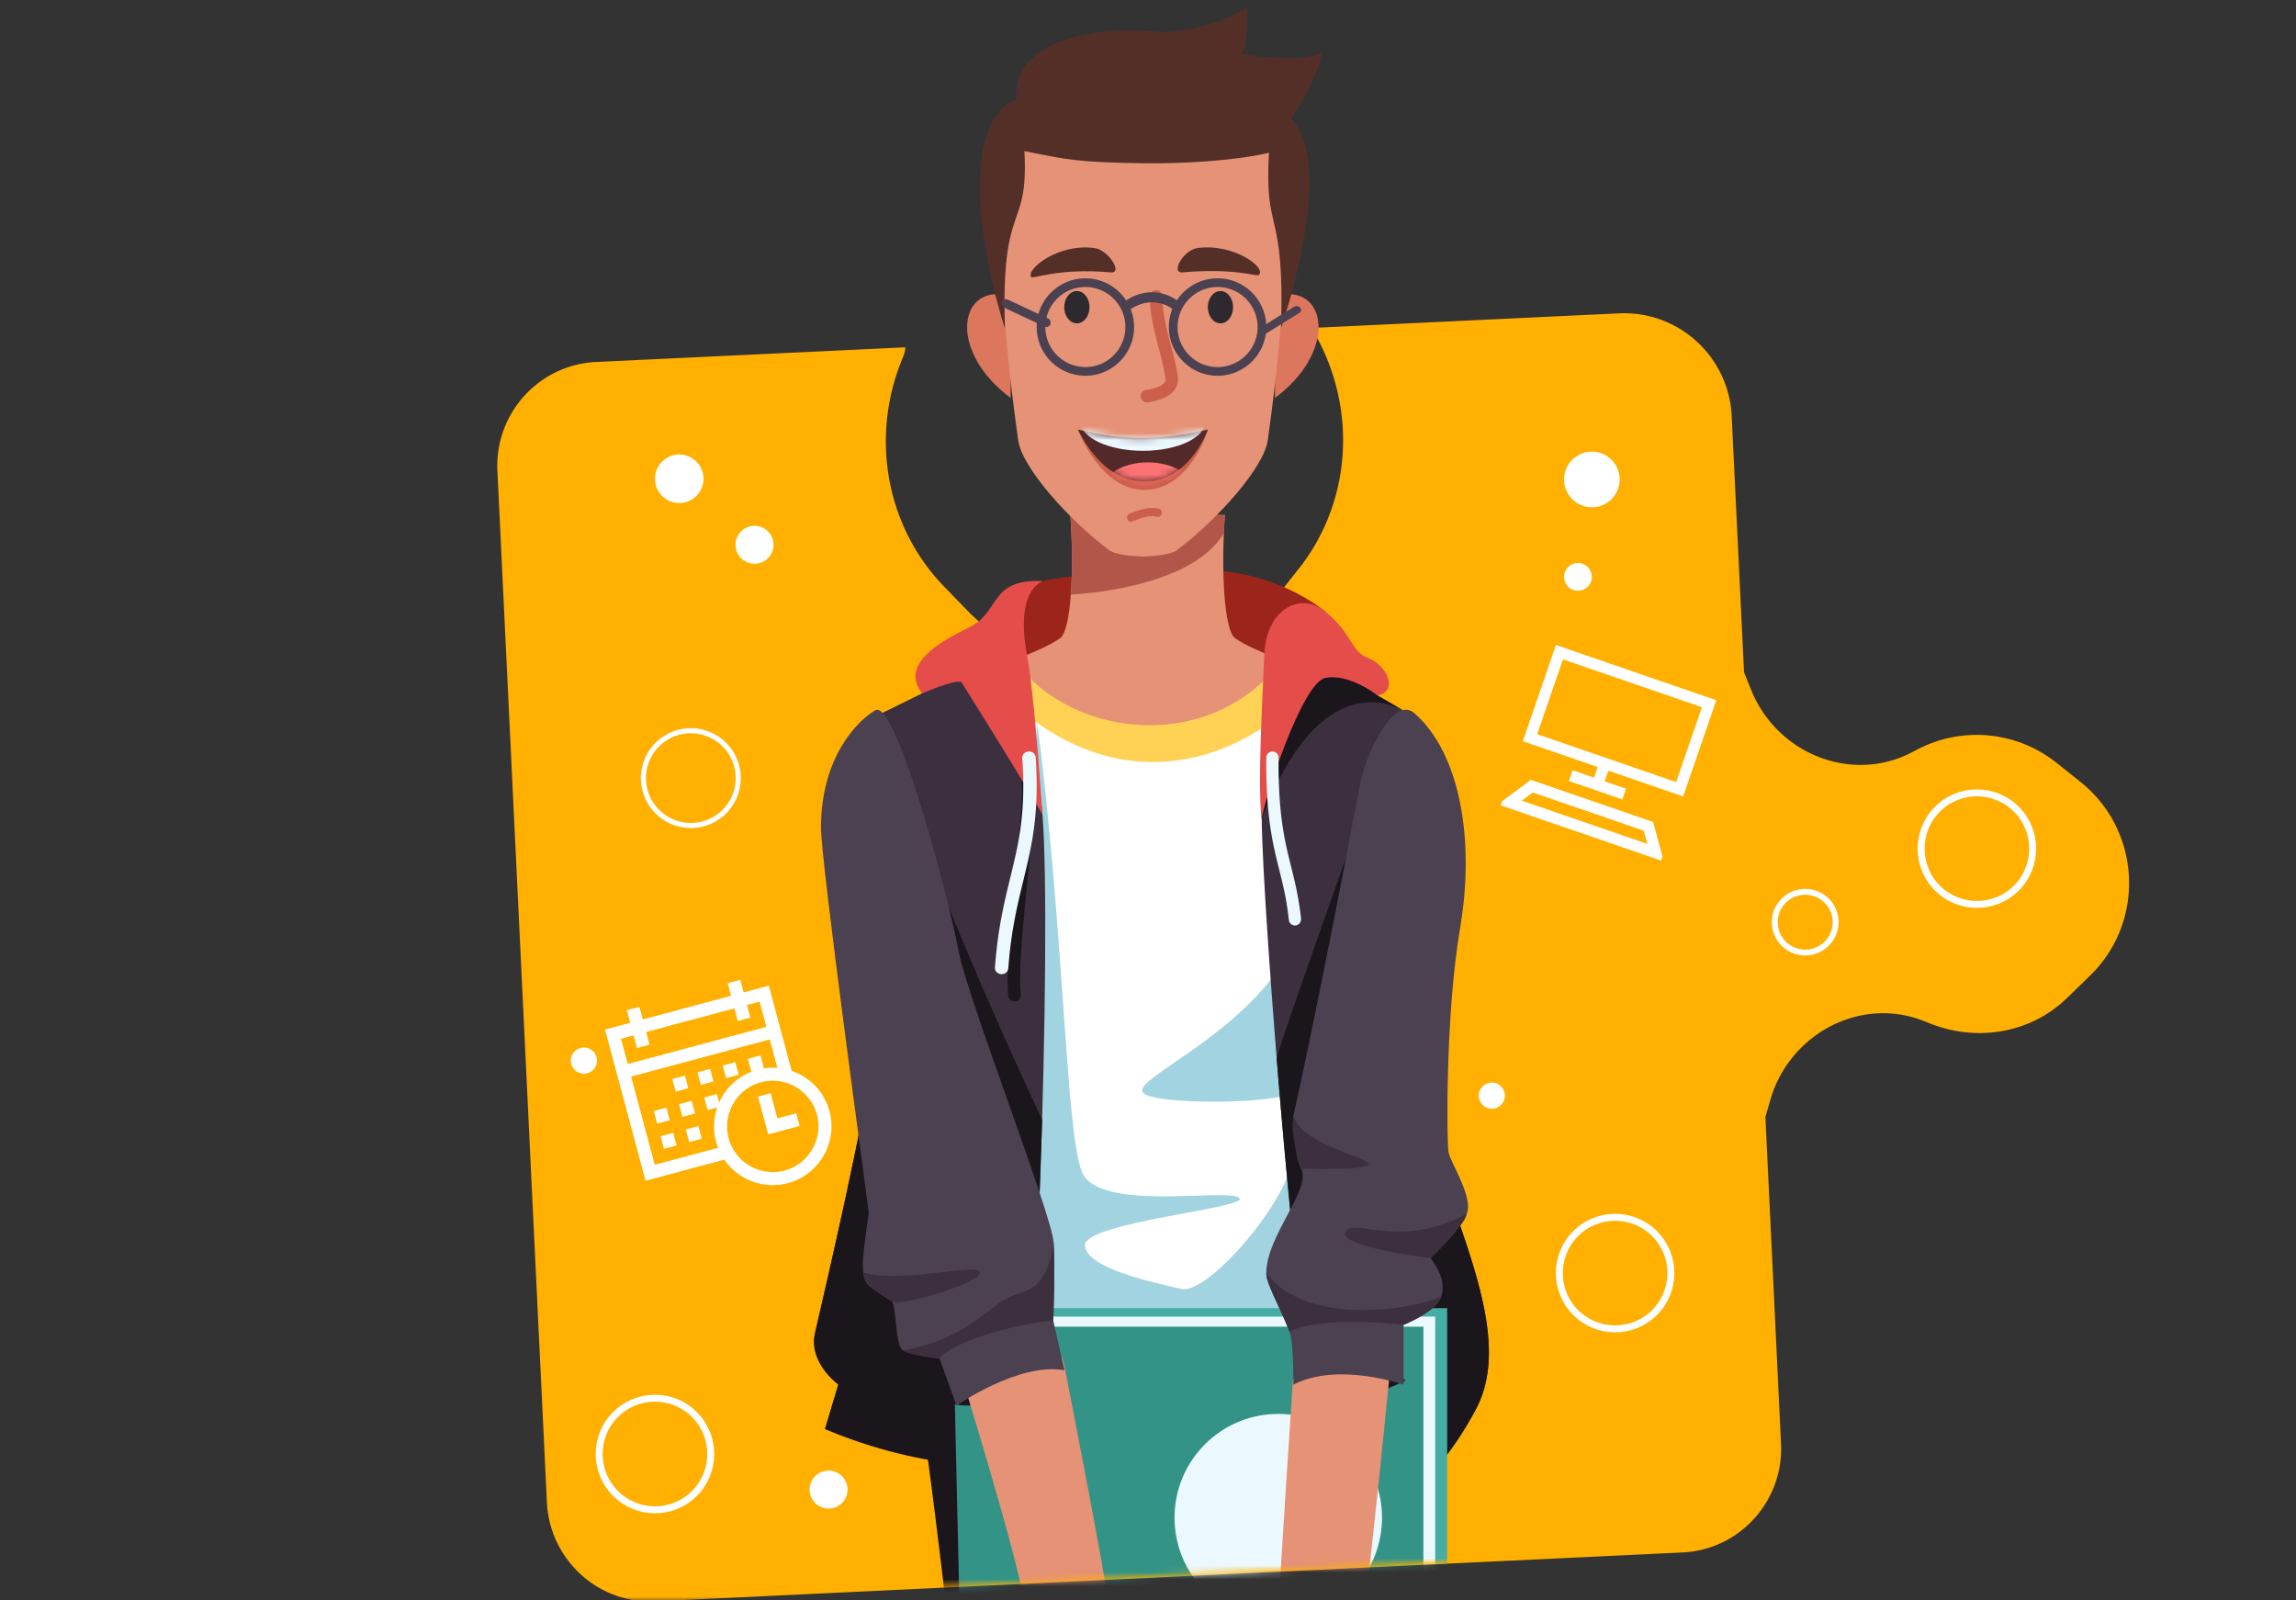 <svg width="330" height="230" viewBox="0 0 330 230" xmlns="http://www.w3.org/2000/svg" xmlns:xlink="http://www.w3.org/1999/xlink">
    <rect x="0" y="0" width="330" height="230" fill="#333333" stroke="none"/>
    <defs>
        <path id="a" d="M0 0h330v230H0z"/>
        <path id="c" d="m0 0 36.728 233.533 143.17-7.03L215.388 0z"/>
        <path d="M0 0c6.917 1.713 11.9 1.528 18.655 0 0 0-2.548 7.47-9.126 7.47C3.184 7.474 0 0 0 0z" id="e"/>
        <path d="M0 0c6.917 1.713 11.9 1.528 18.655 0 0 0-2.548 7.47-9.126 7.47C3.184 7.474 0 0 0 0z" id="g"/>
    </defs>
    <g fill="none" fill-rule="evenodd">
        <mask id="b" fill="#fff">
            <use xlink:href="#a"/>
        </mask>
        <g mask="url(#b)">
            <g transform="translate(57.407 -3.533)">
                <path d="M239.663 146.982c-5.347 5.168-13.221 6.37-20.08 3.472l-.951-.365c-9.003-3.238-18.826 2.19-21.557 11.388l-.746 2.57 2.247 46.96c.4 8.243-5.953 15.26-14.168 15.638l-147.623 7.028c-8.21.395-15.187-5.993-15.587-14.237L14.084 71.21c-.4-8.244 5.953-15.26 14.164-15.655l44.472-2.109a4.657 4.657 0 0 1-.243 1.186c-.058.105-.095.222-.149.343-4.708 11.29-2.408 24.141 5.854 32.746l3.179 3.283a29.9 29.9 0 0 0 23.01 9.18c8.614-.404 16.655-4.54 22.037-11.312l2.85-3.6c7.4-9.336 8.444-22.335 2.678-33.127-.065-.105-.114-.215-.184-.337a4.14 4.14 0 0 1-.349-1.157l43.897-2.085c8.527-.397 15.795 6.209 16.186 14.792l1.777 36.804 1.016 2.506c3.575 8.926 13.907 13.358 22.574 9.254.323-.164.663-.333.97-.492a18.4 18.4 0 0 1 20.377 1.756l3.448 2.746c8.695 6.974 9.349 20.051 1.327 27.83l-3.312 3.22z" fill="#FFB000"/>
                <mask id="d" fill="#fff">
                    <use xlink:href="#c"/>
                </mask>
                <g mask="url(#d)">
                    <g transform="translate(59.593 4.533)">
                        <g fill-rule="nonzero">
                            <path d="M15.71 204.687c.461 1.266 3.071 23.424 3.071 23.424s66.94 4.69 66.299 3.77c-.636-.921-2.644-27.194-2.644-27.194H15.71z" fill="#1B161C"/>
                            <path d="M73.535 86.936c-6.356-5.066-16.002-7.24-22.837-5.256-4.54 1.318-9.001-1.141-17.867.821-3.947.873-4.16 13.296-4.16 13.296h40.015l4.849-8.861z" fill="#9B241B"/>
                            <path d="M60.552 90.748c-1.625-1.097-2.065-9.812-1.503-17.744H36.84c.562 7.932.122 16.647-1.503 17.744-2.945 1.993-7.807 3.402-16.65 7.267 9.863 8 20.833 11.148 29.258 10.875 8.422.268 19.396-2.874 29.255-10.875-8.84-3.865-13.702-5.278-16.647-7.267z" fill="#E59276"/>
                            <path d="M58.901 75.624c.04-.878.087-1.755.148-2.624H36.84c.283 3.968.314 8.13.07 11.438 0 .004 17.121-.627 21.992-8.814z" fill="#B25649"/>
                            <path d="M28.666 93.904c11.293 14.303 30.906 11.399 38.556 0l12.116 4.833-2.14 107.852-58.513-1.509V98.015l9.981-4.111z" fill="#FFF"/>
                            <path d="M32.095 102.895c3.934 30.967 4.06 58.584 6.391 64.48 2.33 5.896 20.607 2.334 22.598 3.76 1.986 1.427-22.35 3.506-22.145 6.856.205 3.35 10.003 5.342 13.837 6.246 3.834.903 15.34-12.626 15.906-18.561.566-5.935 2.662 32.523 2.662 32.523L27.207 188.17l4.888-85.275z" fill="#A2D3E0"/>
                            <path d="M66.377 138.85c-7.38 9.972-20.162 15.194-19.156 17.091 1.01 1.898 19.653 1.807 21.456 0 1.808-1.806-2.3-17.091-2.3-17.091z" fill="#A2D3E0"/>
                            <path d="M24.179 95.702c21.979 24.79 44.394 7.24 48.023.186l-4.98-1.988c-9.828 13.153-29.677 11.71-38.556 0l-4.487 1.802z" fill="#FFD255"/>
                            <path d="m15.531 98.646-6.54 3.224s1.199 34.365 0 45.284C7.795 158.072 1.099 186.324.14 190.6c-.958 4.275 3.35 7.361 3.35 7.361l-1.912 6.41s23.796 5.698 27.094 4.984c3.298-.713 5.506-76.95 4.16-93.298s-9.563-29.359-17.3-17.411zM81.015 98.966l5.633 3.268s-1.084 31.87-.126 48.961c.959 17.092 15.553 37.274 8.613 50.332-6.94 13.059-17.832 20.416-21.6 8.308-3.764-12.107-9.101-80.175-9.188-93.143-.087-12.967 6.73-22.473 9.188-22.71 2.453-.242 7.48 4.984 7.48 4.984z" fill="#3D303E"/>
                            <path d="M64.343 116.688c7.859-20.8 17.923-16.815 20.123-15.721l-3.455-2.001s-8.983-7.28-10.656-5.222c-1.673 2.053-6.239 16.486-6.012 22.944zM17.09 123.773s-3.32 5.662-7.65 15.025c-.078 3.367-.222 6.285-.448 8.356-1.198 10.918-7.894 39.17-8.853 43.446-.958 4.275 3.35 7.361 3.35 7.361l-1.912 6.41s14.133 6.41 27.094 4.984c1.903-.207 3.393-25.153 4.112-49.467a659.064 659.064 0 0 1-15.692-36.115zM77.922 118.192s-11.493 32.1-11.423 33.012c1.917 23.653 4.762 51.322 7.032 58.627 3.764 12.107 14.66 4.746 21.595-8.308 6.94-13.059-7.654-33.236-8.613-50.332-.305-5.455-.4-12.415-.392-19.365-4.657-8.209-8.199-13.634-8.199-13.634zM28.814 142.913a.907.907 0 0 1-.901-.804c-.38-3.44.352-10.75 1.063-17.817.557-5.577 1.089-10.841.858-12.549a.902.902 0 0 1 .78-1.011.904.904 0 0 1 1.02.773c.256 1.915-.258 7.033-.855 12.964-.666 6.652-1.424 14.19-1.063 17.446a.907.907 0 0 1-.801.994c-.035.004-.07.004-.1.004z" fill="#1B161C"/>
                            <path d="M64.343 116.688c-.637-4.746.139-17.86.387-23.809.249-5.947 4.906-9.111 8.8-5.947 3.891 3.164 3.573 5.697 6.126 6.648 2.553.95 4.452 4.66 1.355 5.381 0 0-4.034-3.19-7.48-2.546-3.442.649-8.866 17.744-9.188 20.273z" fill="#E54D4A"/>
                            <g fill="#E54D4A">
                                <path d="M32.827 116.057c-.388-5.382-1.198-17.394-2.226-22.94-1.029-5.546-.257-9.345 2.226-10.612-7.724-.315-5.973 4.431-10.517 6.648-4.544 2.218-9.933 5.382-6.779 9.497 0 0 4.44-1.94 5.629-1.655.004 0 10.142 16.214 11.667 19.062z"/>
                            </g>
                        </g>
                        <path d="M67.123 41.346c6.706-1.076 7.956 8.296-.877 14.849 0 0 0-12.835.877-14.85zM27.39 41.346c-6.707-1.076-7.957 8.296.877 14.849 0 0-.005-12.835-.877-14.85z" fill="#DC765D" fill-rule="nonzero"/>
                        <path d="M67.5 20.12c-8.313-4.621-14.242-4.036-20.222-4.281-5.985.245-11.914-.34-20.223 4.281-.937 19.32 1.289 34.737 2.277 42.108.537 3.98 7.274 11.462 13.044 15.817.829.628 2.844.865 4.902.955 2.053-.09 4.068-.327 4.902-.955 5.77-4.355 12.51-11.833 13.044-15.817.992-7.367 3.218-22.788 2.277-42.108z" fill="#E59276" fill-rule="nonzero"/>
                        <path d="M37.95 60.82c6.918 1.967 11.901 1.756 18.655 0 0 0-2.548 8.58-9.125 8.58-6.346 0-9.53-8.58-9.53-8.58z" fill="#CC5F4A" fill-rule="nonzero"/>
                        <path d="M27.437 46.217c-4.696-14.957-5.439-30.378 1.693-32.908C27.377-1.471 67.728 1.29 66.581 14.65c9.547 3.821 1.478 28.825.542 31.48.537-17.616-2.424-13.12-1.74-25.18-4.756 1.148-12.391 1.592-18.105 1.51-9.504-.138-10.952-.525-17.04-1.743.628 11.816-3.41 6.725-2.8 25.499z" fill="#542F28" fill-rule="nonzero"/>
                        <path d="M56.597 43.149c0-1.278.812-2.32 1.817-2.32s1.817 1.038 1.817 2.32c0 1.278-.812 2.319-1.817 2.319-1.001-.004-1.817-1.041-1.817-2.32zM35.957 43.149c0-1.278.812-2.32 1.817-2.32 1.006 0 1.818 1.038 1.818 2.32 0 1.278-.812 2.319-1.818 2.319-1-.004-1.817-1.041-1.817-2.32z" fill="#2E282F" fill-rule="nonzero"/>
                        <path d="M47.854 56.832a.895.895 0 0 1-.133-1.781c1.825-.28 2.44-.792 2.646-1.072.146-.198.189-.417.142-.706-.215-1.342-.567-2.702-.946-4.139-.631-2.418-1.284-4.918-1.293-7.526 0-.494.4-.899.894-.899h.004c.494 0 .894.4.894.895.008 2.384.631 4.772 1.233 7.078.37 1.416.752 2.879.98 4.312.12.757-.04 1.463-.465 2.044-.665.912-1.916 1.497-3.819 1.785-.047.005-.09.009-.137.009z" fill="#CC5F4A" fill-rule="nonzero"/>
                        <path d="M55.076 34.655c-1.99.284-3.893 3.649-2.088 3.49 7.639-.672 10.616.654 10.934.374 1.177-1.037-3.635-4.604-8.846-3.864zM40.34 34.655c1.988.284 4.107 3.649 2.306 3.49-7.639-.672-11.209 1.02-11.445.667-.752-1.115 3.927-4.897 9.138-4.157zM49.993 3.64C57.542 3.42 62.285 0 62.285 0s.125 5.594-.79 6.79c5.46.873 10.001.744 11.505-.263-1.134 5.706-5.963 11.545-5.963 11.545L49.993 3.64z" fill="#542F28" fill-rule="nonzero"/>
                        <path d="M37.95 60.734c6.918 1.713 11.901 1.528 18.655 0 0 0-2.548 7.47-9.125 7.47-6.346.004-9.53-7.47-9.53-7.47z" fill="#542929" fill-rule="nonzero"/>
                        <g transform="translate(37.95 60.734)">
                            <mask id="f" fill="#fff">
                                <use xlink:href="#e"/>
                            </mask>
                            <ellipse fill="#EBF9FF" fill-rule="nonzero" mask="url(#f)" cx="9.327" cy="-1.205" rx="9.001" ry="4.26"/>
                        </g>
                        <g transform="translate(37.95 60.734)">
                            <mask id="h" fill="#fff">
                                <use xlink:href="#g"/>
                            </mask>
                            <ellipse fill="#FC7272" fill-rule="nonzero" mask="url(#h)" cx="10.032" cy="8.967" rx="6.728" ry="4.251"/>
                        </g>
                        <path d="M58.002 53C54.142 53 51 49.857 51 46c0-3.862 3.142-7 7.002-7S65 42.143 65 46c0 3.862-3.137 7-6.998 7zm0-12.755A5.76 5.76 0 0 0 52.25 46a5.76 5.76 0 0 0 5.753 5.755A5.76 5.76 0 0 0 63.755 46a5.76 5.76 0 0 0-5.753-5.755zM38.998 53C35.138 53 32 49.857 32 46c0-3.862 3.142-7 6.998-7C42.858 39 46 42.143 46 46c0 3.862-3.142 7-7.002 7zm0-12.755A5.76 5.76 0 0 0 33.245 46a5.76 5.76 0 0 0 5.753 5.755A5.76 5.76 0 0 0 44.75 46a5.76 5.76 0 0 0-5.753-5.755z" fill="#4C4151" fill-rule="nonzero"/>
                        <path d="M44.719 44 44 42.808c4.399-3.614 8.218-.851 9 .089l-.894 1.019c-.625-.751-3.716-2.936-7.387.084zM64.65 47a.696.696 0 0 1-.522-.218c-.214-.242-.154-.582.135-.757l4.705-2.918c.289-.18.694-.128.904.113.214.242.154.582-.135.757l-4.705 2.918a.746.746 0 0 1-.382.105zM33.4 46a.542.542 0 0 1-.238-.055l-5.803-2.716c-.302-.143-.44-.521-.31-.845.133-.323.487-.47.79-.332l5.802 2.715c.302.143.44.522.31.845A.6.6 0 0 1 33.4 46z" fill="#4C4151" fill-rule="nonzero"/>
                        <path d="M26.964 139h-.07c-.531-.035-.929-.463-.892-.961.412-5.537 1.322-9.282 2.205-12.906 1.216-4.979 2.26-9.278 1.725-17.175-.033-.498.37-.926.901-.957.56-.026.99.347 1.022.845.554 8.156-.574 12.789-1.77 17.69-.865 3.554-1.762 7.23-2.164 12.628-.037.472-.458.836-.957.836zM69.119 132a.889.889 0 0 1-.876-.798c-.317-2.953-.838-5.035-1.388-7.242-.939-3.768-1.912-7.661-1.852-16.068a.892.892 0 0 1 .88-.892h.004c.486.004.88.41.875.905-.055 8.174.889 11.955 1.798 15.61.542 2.17 1.1 4.411 1.434 7.49a.896.896 0 0 1-.778.99c-.034.005-.068.005-.097.005z" fill="#EBF9FF" fill-rule="nonzero"/>
                        <g fill-rule="nonzero">
                            <path fill="#45ADA3" d="M91 187H24.628l-1.116 1.22L24.628 243H91z"/>
                            <path fill="#EBF9FF" d="M89.279 188.22H23.512l-2.3 1.443 2.3 50.704H89.28z"/>
                            <path fill="#349387" d="M87.584 189.663H21.21l-1.211.595L21.211 243h66.373z"/>
                        </g>
                        <circle fill="#EBF9FF" fill-rule="nonzero" transform="rotate(-45 66.726 217.112)" cx="66.726" cy="217.112" r="14.911"/>
                        <path d="M20 200.736c2.005.594 4 0 4 0L22.829 197s-2.47 2.024-2.829 3.736zM85 197.394c-1.993 1.025-3.832 1.606-3.832 1.606L81 194l4 3.394z" fill="#1B161C" fill-rule="nonzero"/>
                        <g fill="#E59276" fill-rule="nonzero">
                            <path d="M68.825 197.395s-1.994 30.112-2.037 32.501c-.043 2.39 12.06 1.558 12.476-1.196.901-5.975 3.736-34.895 3.736-34.895s-12.335-3.342-14.175 3.59z"/>
                            <path d="M66.788 229.9c-3.457 4.182-3.894 6.045-5.34 9.204-1.054 2.306-.145 4.512 1.648 6.331 0 0-1.163 8.364.364 9.082 1.527.718 3.877.718 4.092-.562.214-1.283.892-3.698.892-3.698s2.719 1.984 4.207 1.3c1.488-.682 4.71-2.18 4.722-2.18.013 0 3.886.3 4.443-1.435 1.193-3.703-2.547-17.328-2.547-19.238-.005-2.084-12.48 1.197-12.48 1.197z"/>
                        </g>
                        <g fill="#E59276" fill-rule="nonzero">
                            <path d="M35.889 194.813s6.367 32.388 6.41 34.804c.041 2.416-11.882 1.576-12.291-1.21C29.12 222.365 21 196.103 21 196.103s13.076-8.3 14.889-1.29z"/>
                            <path d="M42.298 229.617c3.405 4.23 3.836 6.113 5.26 9.307 1.04 2.333.144 4.564-1.622 6.403 0 0 1.145 8.458-.36 9.184-1.504.726-3.819.726-4.03-.567-.211-1.299-.879-3.74-.879-3.74s-2.679 2.006-4.145 1.315c-1.466-.691-4.639-2.205-4.651-2.205-.013 0-3.828.304-4.377-1.452-1.175-3.745 2.51-17.523 2.51-19.455.004-2.108 12.294 1.21 12.294 1.21z"/>
                        </g>
                        <g fill-rule="nonzero">
                            <path d="M86.292 101.5c6.55 5.711 8.724 18.198 6.568 30.85-2.152 12.654-1.912 30.796-1.672 32.23.24 1.434 3.623 6.511 2.63 8.832-.993 2.321-5.775 5.55-5.16 6.42 1.17 1.664 2.12 3.364 1.489 5.515-.632 2.148-5.418 4.06-5.418 4.06V198s-9.416-3.342-15.831 0c0 0 .048-6.08-.566-7.641-1.503-3.82-3.332-6.88-3.332-8.354 0-5.49 6.541-12.066 5.008-15.039-1.11-2.147-1.11-7.64-1.11-7.64s2.953-12.653 9.612-47.742c.805-4.23 4.756-12.727 7.782-10.084z" fill="#4C4151"/>
                            <path d="M93.818 173.412c-9.568 5.25-16.262.478-17.46 2.625-1.197 2.147 12.3 3.795 12.3 3.795s5.016-4.834 5.16-6.42zM65 182.005c0 1.473 1.83 4.533 3.332 8.354 4.912-2.386 16.397-.956 16.397-.956s4.782-1.908 5.418-4.06c-4.22 1.917-19.28 4.303-25.147-3.338zM68.902 159.33c1.11 3.837 8.771 5.49 10.6 6.684 1.974 1.287-9.494.957-9.494.957s-1.676-5.108-1.106-7.642z" fill="#3D303E"/>
                        </g>
                        <g fill-rule="nonzero">
                            <path d="M8.811 101.072c2.871-1.659 10.316 25.935 11.997 34.758 1.242 6.535 13.386 37.759 13.623 41.705.237 3.947-.048 11.238-.048 11.238L36 195.928C29.413 194.734 20.48 201 20.48 201l-2.43-6.739s-4.087-.478-5.273-1.19c-1.185-.716-.883-6.439-1.595-7.034-.711-.595-3.026-1.82-3.586-2.592-1.151-1.585-.332-5.419.271-10.17C7.51 170.28 1 122.966 1 117.95c0-10.021 5.151-15.336 7.811-16.877z" fill="#4C4151"/>
                            <path d="M7.065 181.856c5.531 1.667 16.412-1.433 16.774 0 .362 1.433-11.445 4.998-12.661 4.173-1.216-.825-4.087-2.32-4.113-4.173zM34.383 188.773s.285-7.29.048-11.238c-1.233 8.363-4.82 6.357-7.906 8.776-4.13 3.235-7.415 5.64-13.752 6.756 1.185.716 5.272 1.19 5.272 1.19 1.656-2.384 10.89-5.007 16.338-5.484z" fill="#3D303E"/>
                        </g>
                        <path d="M49.58 72.12c-1.45-.363-2.835.165-4.182.68-.703.268-.398 1.431.314 1.159 1.118-.428 2.347-.986 3.558-.68.733.182 1.046-.977.31-1.159z" fill="#CC5F4A" fill-rule="nonzero"/>
                    </g>
                </g>
                <path d="M55.846 173.566a8.163 8.163 0 0 0 2.997-1.493 8.567 8.567 0 0 0 2.12-2.442 8.567 8.567 0 0 0 1.054-3.057 8.163 8.163 0 0 0-.205-3.342 8.388 8.388 0 0 0-3.563-4.892 8.838 8.838 0 0 0-1.875-.915l-3.28-12.24-3.622.971-.485-1.81-1.811.485.485 1.81-12.678 3.398-.485-1.811-1.811.485.485 1.811-3.622.97 5.823 21.734 11.334-3.037a8.17 8.17 0 0 0 1.79 1.901 8.498 8.498 0 0 0 2.244 1.242 8.465 8.465 0 0 0 5.105.232zm-3.107-22.462-19.922 5.339-.97-3.623 1.81-.485.486 1.811 1.81-.485-.485-1.811 12.678-3.397.486 1.811 1.81-.485-.485-1.811 1.811-.486.971 3.622zm-6.942 17.39-9.098 2.438-3.397-12.678 19.922-5.338 1.096 4.089a8.267 8.267 0 0 0-2.842.26 8.493 8.493 0 0 0-4.576 3.099 8.192 8.192 0 0 0-.951 1.628l-.326-1.217-1.811.486.485 1.81 1.372-.367a8.403 8.403 0 0 0-.16 4.896c.084.31.18.609.286.894zm-4.28-8.56-.485-1.81-1.811.485.485 1.811 1.811-.485zm3.622-.97-.485-1.81-1.811.484.485 1.812 1.811-.486zm3.623-.97-.486-1.811-1.81.485.484 1.811 1.812-.485zm3.622-.97-.486-1.812-1.81.485.485 1.811 1.81-.485zm2.977 14.73a6.33 6.33 0 0 1-2.604.16 6.686 6.686 0 0 1-2.373-.82 6.686 6.686 0 0 1-1.897-1.645 6.33 6.33 0 0 1-1.164-2.335 6.33 6.33 0 0 1-.16-2.603c.13-.859.403-1.65.82-2.374a6.685 6.685 0 0 1 1.646-1.896 6.33 6.33 0 0 1 2.335-1.164 6.33 6.33 0 0 1 2.603-.16c.859.13 1.65.403 2.373.82a6.685 6.685 0 0 1 1.897 1.646 6.33 6.33 0 0 1 1.164 2.334 6.33 6.33 0 0 1 .16 2.604 6.686 6.686 0 0 1-.82 2.373 6.686 6.686 0 0 1-1.646 1.897 6.33 6.33 0 0 1-2.334 1.164zm-16.496-7.226-.485-1.811-1.81.485.484 1.81 1.811-.484zm3.623-.97-.486-1.812-1.81.485.485 1.811 1.81-.485zm15.039 1.793-.485-1.811-2.717.728-.97-3.623-1.812.486L53 166.564l4.528-1.213zm-17.691 2.799-.485-1.811-1.811.485.485 1.811 1.811-.485zm3.622-.97-.485-1.812-1.811.485.485 1.812 1.811-.486zM175.77 118.42l.529-1.536-3.073-1.058.529-1.537 10.755 3.704 4.762-13.828-23.047-7.936-4.762 13.828 10.755 3.703-.529 1.537-3.073-1.058-.529 1.536 7.683 2.645zm7.733-2.493-19.974-6.877 3.703-10.756 19.974 6.878-3.703 10.755zm-2.167 11.285.206-.6-1.356-4.952-17.573-6.051-4.118 3.067-.206.6 23.047 7.936zm-1.968-2.397-18.053-6.216 1.585-1.173 15.94 5.49.528 1.9z" fill="#FFF" fill-rule="nonzero"/>
                <circle fill="#FFF" fill-rule="nonzero" transform="rotate(-45 40.217 72.342)" cx="40.217" cy="72.342" r="3.489"/>
                <ellipse fill="#FFF" fill-rule="nonzero" cx="51.041" cy="81.826" rx="2.733" ry="2.727"/>
                <ellipse fill="#FFF" fill-rule="nonzero" cx="61.683" cy="217.609" rx="2.733" ry="2.727"/>
                <circle fill="#FFF" fill-rule="nonzero" cx="171.388" cy="72.437" r="4"/>
                <circle fill="#FFF" fill-rule="nonzero" cx="169.388" cy="86.437" r="2"/>
                <ellipse stroke="#FFF" stroke-width=".85" cx="202.049" cy="136.065" rx="4.375" ry="4.365"/>
                <ellipse stroke="#FFF" stroke-width=".735" transform="rotate(-76.585 41.884 115.359)" cx="41.884" cy="115.359" rx="6.813" ry="6.818"/>
                <circle stroke="#FFF" transform="rotate(-45 174.728 186.495)" cx="174.728" cy="186.495" r="8.018"/>
                <circle stroke="#FFF" transform="rotate(-45 226.728 125.495)" cx="226.728" cy="125.495" r="8.018"/>
                <circle stroke="#FFF" transform="rotate(-45 36.728 212.495)" cx="36.728" cy="212.495" r="8.018"/>
                <circle fill="#FFF" fill-rule="nonzero" transform="rotate(-45 157.01 160.99)" cx="157.01" cy="160.99" r="1.885"/>
                <circle fill="#FFF" fill-rule="nonzero" transform="rotate(-45 26.515 155.963)" cx="26.515" cy="155.963" r="1.885"/>
            </g>
        </g>
    </g>
</svg>
